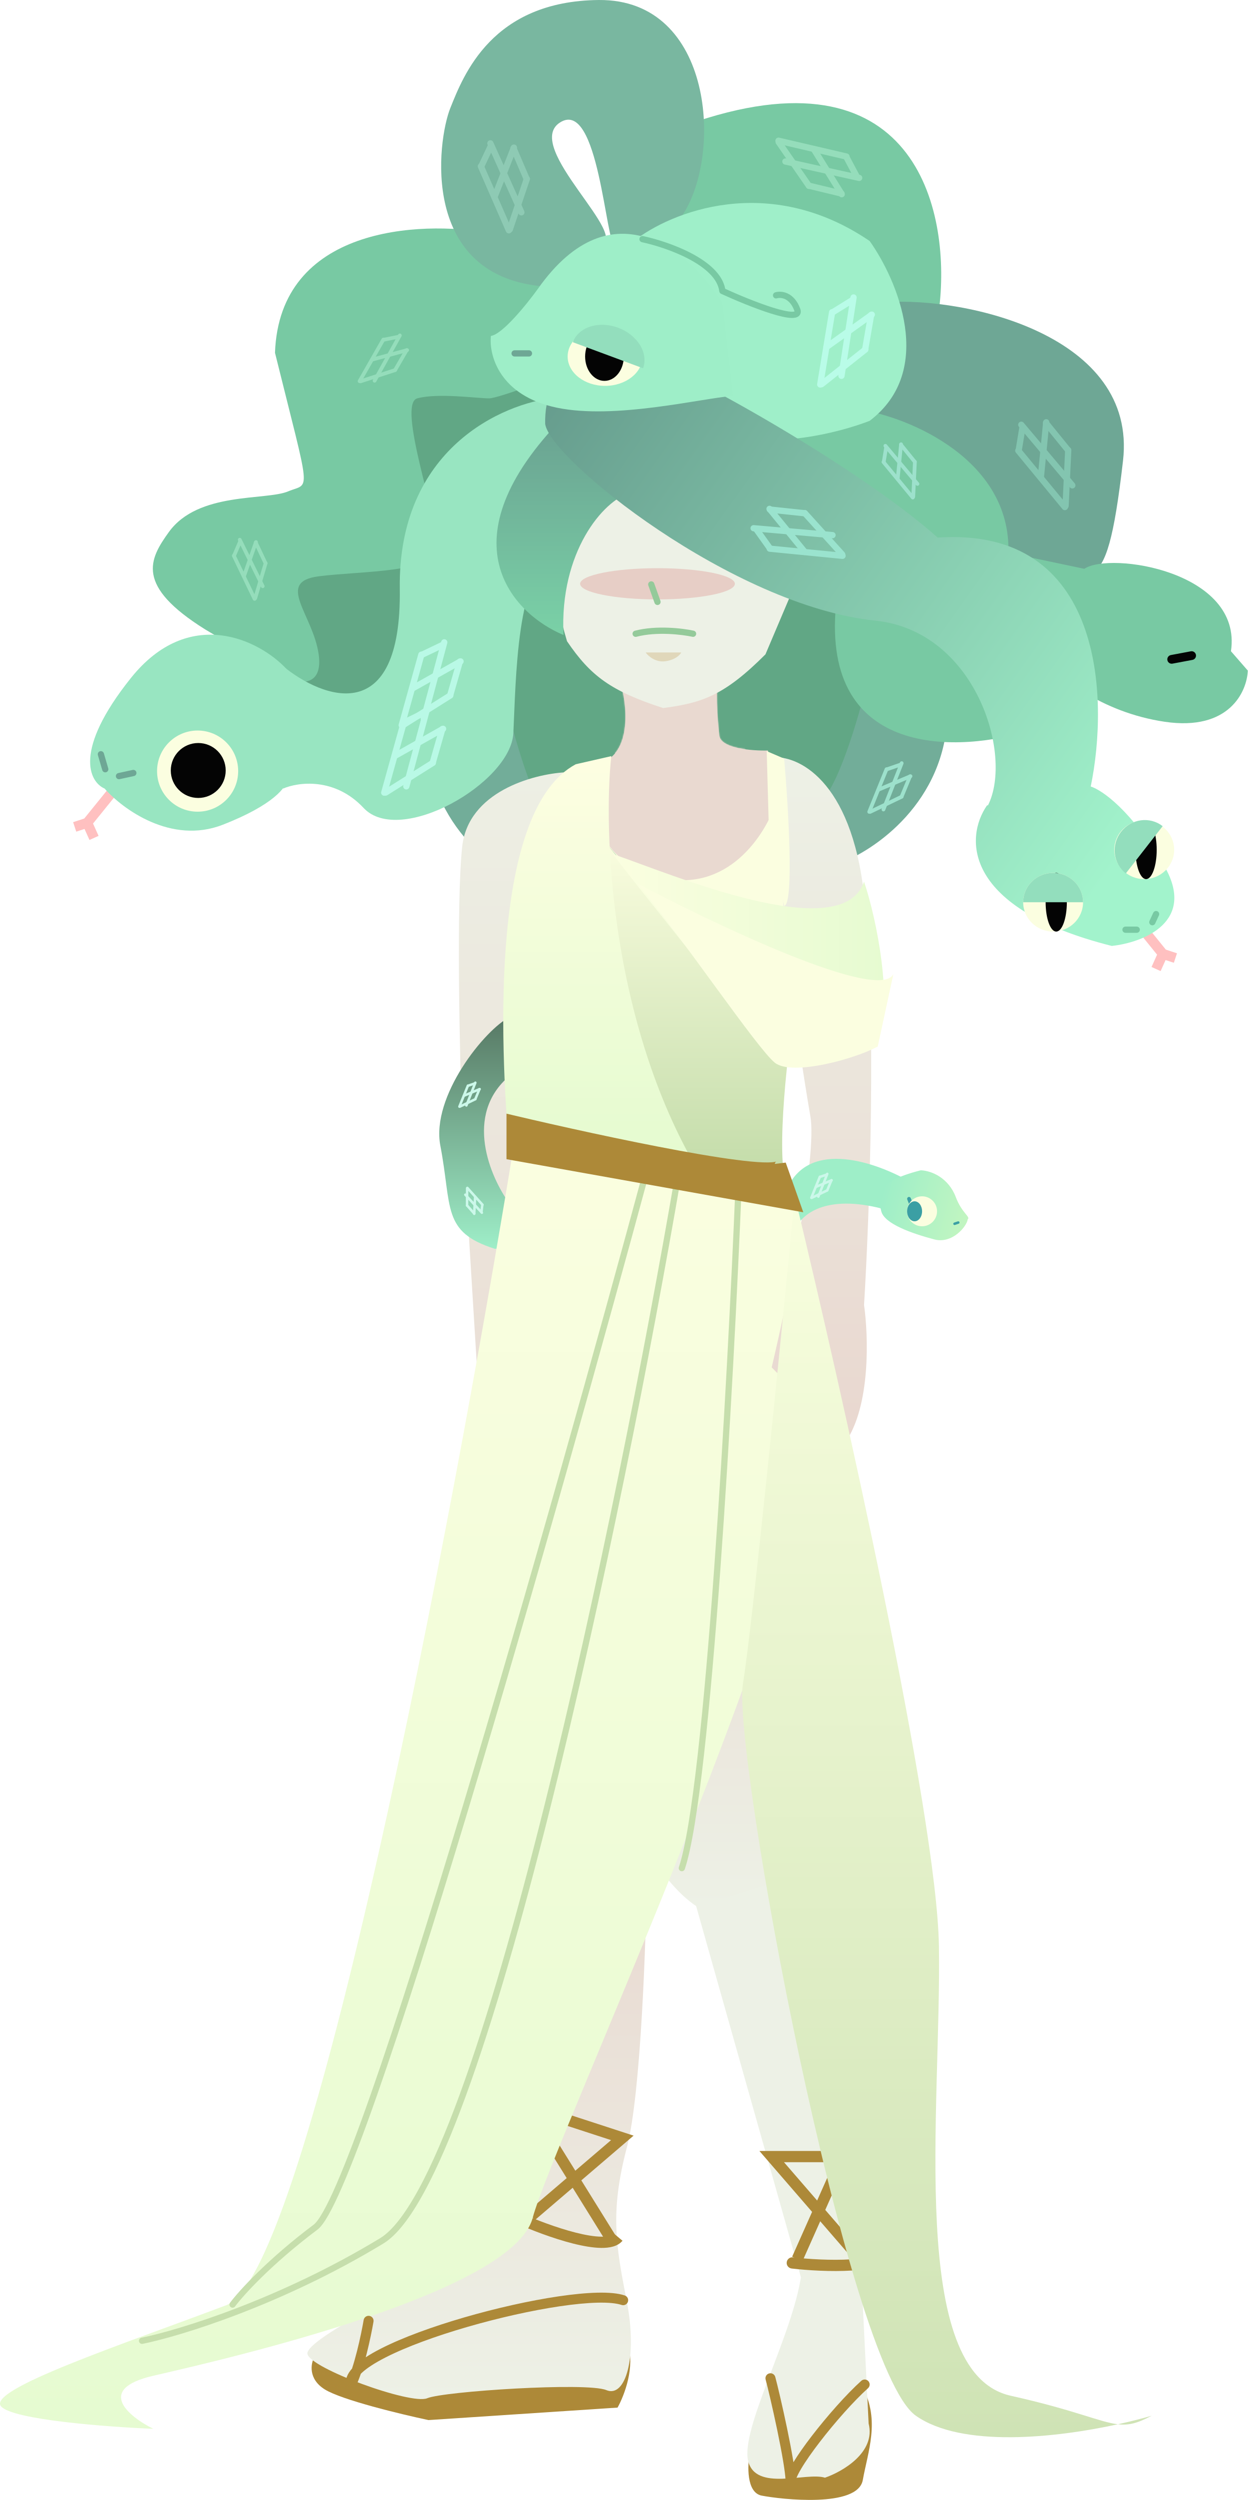 <svg width="1000" height="2002" viewBox="0 0 1000 2002" fill="none" xmlns="http://www.w3.org/2000/svg">
<path d="M610.343 1998.5C597.943 1996.1 598.843 1974.17 600.843 1963.5L691.343 1912C705.343 1938.5 695.343 1963.5 691.343 1986C687.343 2008.5 625.843 2001.5 610.343 1998.5Z" fill="#AD8938"/>
<path d="M260.343 1913.5C246.743 1905.1 249.01 1892.67 251.843 1887.5L295.343 1897.5C361.843 1883.17 496.443 1859 502.843 1877C509.243 1895 500.177 1918.5 494.843 1928L343.343 1938C321.343 1933.34 273.943 1921.9 260.343 1913.5Z" fill="#AD8938"/>
<path d="M693.843 541.005C693.843 628.266 625.567 699.005 541.343 699.005C457.12 699.005 388.843 628.266 388.843 541.005C388.843 453.744 457.12 383.005 541.343 383.005C625.567 383.005 693.843 453.744 693.843 541.005Z" fill="#61A785"/>
<path d="M653.343 644.005C667.343 642.005 685.51 583.172 692.843 554.005L759.343 570.505C757.743 642.505 700.677 681.172 672.343 691.505L653.343 644.005Z" fill="#72AD99"/>
<path d="M447.843 664.005C433.843 662.005 415.677 603.172 408.343 574.005L341.843 590.505C343.443 662.505 400.51 701.172 428.843 711.505L447.843 664.005Z" fill="#72AD99"/>
<path d="M642.976 1828L557.843 1526.56L560.306 1505H624.331C698.629 1545.06 699.497 1737.03 691.523 1828H642.976Z" fill="#EDF1E6"/>
<path d="M558.714 1527C492.516 1483.66 449.884 1303.33 436.843 1218.59L607.186 1171L595.068 1360.29C595.068 1376.27 604.878 1458.35 624.843 1505.82L558.714 1527Z" fill="url(#paint0_linear_4734_9942)"/>
<path d="M599.46 1970.62C593.512 1945.63 632.344 1875.18 641.088 1827.29C649.833 1779.4 690.416 1827.29 690.416 1827.29L696.013 1940.77C701.89 1963.81 675.139 1979.29 661.029 1984.15C645.986 1979.41 605.407 1995.6 599.46 1970.62Z" fill="#EDF1E6"/>
<path fill-rule="evenodd" clip-rule="evenodd" d="M608.495 1722.5H682.272L661.264 1769.7L692.745 1806.06L685.941 1811.95L657.222 1778.78L642.955 1810.83L634.732 1807.17L650.716 1771.27L608.495 1722.5ZM654.758 1762.19L668.415 1731.5H628.192L654.758 1762.19Z" fill="#AD8938"/>
<path d="M370.343 678.005C375.143 634.005 427.01 620.005 452.343 618.505L437.843 734.505V955.505L384.843 1138L370.343 902.505C368.343 846.005 365.543 722.005 370.343 678.005Z" fill="url(#paint1_linear_4734_9942)"/>
<path d="M302.343 289.005L479.843 315.005L390.343 355.505L350.843 525.005L227.343 590.505L210.843 452.005L277.843 403.005L302.343 289.005Z" fill="#61A785"/>
<path fill-rule="evenodd" clip-rule="evenodd" d="M74.547 659.492L93.952 635.522L87.734 630.488L67.521 655.457L58.593 658.393L61.093 665.993L67.72 663.813L71.696 672.647L78.991 669.363L74.547 659.492Z" fill="#FFC0C0"/>
<path d="M220.344 282.505C223.944 181.705 336.177 176.505 391.844 186.505L439.344 205.005L466.344 293.005C444.677 301.672 399.444 319.005 391.844 319.005C382.344 319.005 350.844 314.505 334.344 319.005C317.844 323.505 350.844 416.005 350.844 437.505C350.844 459.005 290.344 457.005 255.344 461.505C220.344 466.005 250.844 492.005 255.344 524.005C258.944 549.605 240.51 547.672 230.844 543.505L164.344 504.005C108.344 469.005 119.487 447.933 135.343 426.005C158.843 393.505 212.844 401.005 230.844 393.505C248.844 386.005 249.344 399.505 220.344 282.505Z" fill="#78C9A3"/>
<path d="M558.843 97.005C737.243 38.205 762.177 173.505 752.343 248.505L709.343 280.005C702.01 274.338 684.843 255.905 674.843 227.505C664.843 199.105 572.343 198.005 527.343 201.005L558.843 97.005Z" fill="#78C9A3"/>
<path d="M408.344 861.505C371.144 892.705 392.844 942.838 408.344 964.005L430.844 1000H396.344C353.844 986.505 362.343 967.005 352.843 917.505C345.243 877.905 388.677 824.338 408.344 814.505V861.505Z" fill="url(#paint2_linear_4734_9942)"/>
<path d="M479.844 0.004C571.96 -0.793 579.215 125.001 546.345 173.004C546.345 173.004 500.346 197.004 492.845 197.004C485.343 197.004 479.844 78.505 448.844 98.004C417.845 117.503 508.843 191.319 479.844 197.004C450.846 202.688 437.344 229.504 437.344 229.504C335.923 222.26 350.382 112.528 360.844 86.504C371.307 60.479 393.986 0.747 479.844 0.004Z" fill="#79B7A0"/>
<path d="M246.343 1885C244.743 1875.8 301.677 1845.84 330.343 1832L362.843 1743L518.343 1499C517.677 1554.84 513.543 1677.1 502.343 1719.5C488.504 1771.9 493.719 1798.88 502.051 1841.99L502.343 1843.5C510.843 1887.5 501.343 1920.5 485.843 1914C470.343 1907.5 355.343 1915 342.343 1920.5C329.343 1926 248.343 1896.5 246.343 1885Z" fill="url(#paint3_linear_4734_9942)"/>
<path d="M104.843 543.005C151.243 485.005 207.51 511.838 229.843 536.004V624.504C229.843 629.837 219.543 644.504 178.343 660.504C137.143 676.504 98.177 647.837 83.843 631.504C71.51 626.171 58.443 601.005 104.843 543.005Z" fill="#98E5C1"/>
<path fill-rule="evenodd" clip-rule="evenodd" d="M413.95 1679.68L507.686 1710.22L465.802 1746.04L495.348 1793.56L487.704 1798.31L458.882 1751.95L428.554 1777.88L422.705 1771.04L454.076 1744.22L413.95 1679.68ZM460.995 1738.3L489.642 1713.81L434.62 1695.88L460.995 1738.3Z" fill="#AD8938"/>
<path d="M899.843 369.005C911.443 268.605 774.51 237.674 709.843 242.007L663.843 321.007L730.343 405.007L824.343 467.507C874.343 450.507 885.343 494.505 899.843 369.005Z" fill="#6EA795"/>
<path fill-rule="evenodd" clip-rule="evenodd" d="M411.736 1774.67C412.752 1772.4 415.414 1771.38 417.682 1772.4C428.702 1777.33 445.821 1783.98 461.32 1787.89C469.094 1789.86 476.229 1791.07 481.889 1791.13C487.871 1791.19 490.788 1789.94 491.886 1788.62L498.8 1794.39C494.898 1799.07 488.17 1800.19 481.798 1800.13C475.103 1800.06 467.176 1798.65 459.116 1796.62C442.949 1792.53 425.318 1785.68 414.004 1780.61C411.736 1779.6 410.72 1776.93 411.736 1774.67Z" fill="#AD8938"/>
<path fill-rule="evenodd" clip-rule="evenodd" d="M630.373 1811.63C630.661 1809.16 632.895 1807.39 635.363 1807.68C647.51 1809.09 666.042 1810.27 682.127 1809.26C690.196 1808.75 697.4 1807.7 702.809 1805.97C708.507 1804.15 710.874 1802.01 711.502 1800.32L719.937 1803.46C717.759 1809.32 711.692 1812.58 705.547 1814.54C699.113 1816.6 691.065 1817.71 682.694 1818.24C665.899 1819.3 646.797 1818.07 634.323 1816.62C631.855 1816.33 630.086 1814.1 630.373 1811.63Z" fill="#AD8938"/>
<path d="M696.843 329.505C740.177 338.672 822.643 377.905 805.843 461.505C789.043 545.105 812.843 578.338 826.843 584.505C769.677 602.838 658.243 608.505 669.843 484.505C681.121 363.945 619.897 345.791 585.243 351.922L582.343 352.505C583.287 352.292 584.254 352.097 585.243 351.922L696.843 329.505Z" fill="#78C9A3"/>
<path d="M320.343 471.505C318.743 359.505 402.677 322.838 444.843 318.505V449.505C413.843 452.005 413.343 547.005 411.343 587.005C409.343 627.005 320.343 678.005 291.343 647.005C268.143 622.205 238.677 626.338 226.843 631.505V533.505C258.677 559.505 321.943 583.505 320.343 471.505Z" fill="#98E5C1"/>
<path d="M181.343 1846C248.143 1820.8 362.51 1217.84 411.343 919.505C470.943 892.305 584.843 930.838 634.343 953.505C638.177 973.005 647.143 1035.9 652.343 1131.5C658.843 1251 442.843 1715.5 426.843 1776C410.968 1836.03 184.919 1888.18 124.247 1902.18L122.843 1902.5C76.043 1913.3 103.343 1935.34 122.843 1945C86.01 1943.5 10.043 1937.8 0.843 1927C-10.657 1913.5 97.843 1877.5 181.343 1846Z" fill="url(#paint4_linear_4734_9942)"/>
<path d="M635.343 816.505C624.943 838.105 525.343 724.172 476.843 664.505C433.243 713.705 464.677 854.338 485.843 918.505L635.343 957.005C619.743 950.605 628.843 860.672 635.343 816.505Z" fill="url(#paint5_linear_4734_9942)"/>
<path fill-rule="evenodd" clip-rule="evenodd" d="M543.267 942.041C544.627 942.275 545.541 943.567 545.307 944.928C522.717 1076.38 483.755 1276.65 440.281 1450.22C418.546 1537.01 395.668 1617.17 373.127 1678.76C361.858 1709.54 350.65 1735.75 339.682 1755.83C328.772 1775.81 317.898 1790.12 307.139 1796.64C225.675 1846 144.769 1870.73 114.344 1876.95C112.991 1877.23 111.67 1876.36 111.394 1875.01C111.117 1873.65 111.99 1872.33 113.343 1872.06C143.251 1865.94 223.612 1841.41 304.548 1792.37C314.088 1786.59 324.434 1773.32 335.293 1753.44C346.094 1733.66 357.204 1707.71 368.432 1677.04C390.883 1615.7 413.712 1535.73 435.431 1449.01C478.865 1275.59 517.803 1075.46 540.379 944.081C540.613 942.721 541.906 941.807 543.267 942.041Z" fill="#C6DEAC"/>
<path fill-rule="evenodd" clip-rule="evenodd" d="M519.995 930.592C521.328 930.952 522.117 932.324 521.757 933.657C485.003 1069.67 427.571 1275.42 374.724 1450.63C348.302 1538.23 323.018 1618.22 302.032 1678.05C291.541 1707.96 282.11 1732.87 274.138 1751.19C270.153 1760.35 266.513 1767.9 263.268 1773.63C260.084 1779.24 257.101 1783.44 254.343 1785.51C217.696 1812.99 195.012 1838.06 188.348 1847C187.522 1848.11 185.956 1848.33 184.849 1847.51C183.742 1846.68 183.514 1845.12 184.339 1844.01C191.341 1834.62 214.39 1809.22 251.343 1781.51C253.185 1780.12 255.735 1776.78 258.918 1771.16C262.04 1765.65 265.601 1758.27 269.553 1749.19C277.454 1731.04 286.838 1706.26 297.314 1676.39C318.262 1616.67 343.522 1536.76 369.937 1449.18C422.765 1274.04 480.183 1068.34 516.93 932.353C517.29 931.02 518.662 930.231 519.995 930.592Z" fill="#C6DEAC"/>
<path d="M478.843 667.505C584.843 718.005 621.177 645.172 616.343 603.505C629.843 613.505 653.343 733.005 655.343 746.505C656.943 757.305 638.677 817.672 629.343 841.505L478.843 667.505Z" fill="#FBFEE0"/>
<path fill-rule="evenodd" clip-rule="evenodd" d="M927.139 764.492L907.734 740.522L913.952 735.488L934.165 760.457L943.093 763.393L940.594 770.993L933.967 768.813L929.991 777.647L922.696 774.363L927.139 764.492Z" fill="#FFC0C0"/>
<path d="M507.843 193.005C537.01 170.005 615.643 137.805 696.843 193.005C719.01 224.172 750.043 296.605 696.843 337.005C657.843 352.005 571.643 369.305 538.843 318.505C535.542 313.393 532.72 309.058 530.325 305.415L531.843 313.005C521.65 295.617 508.923 272.864 530.325 305.415L507.843 193.005Z" fill="#9FEFC9"/>
<path d="M474.843 612.505C506.043 608.905 503.177 568.672 497.843 549.005L576.343 539.005C572.843 549.005 574.843 576.005 576.343 589.005C577.543 599.405 602.843 601.338 615.343 601.005L621.843 642.505C613.51 668.172 583.143 716.105 528.343 702.505C473.543 688.905 469.843 636.838 474.843 612.505Z" fill="#E9D9D0"/>
<mask id="mask0_4734_9942" style="mask-type:alpha" maskUnits="userSpaceOnUse" x="473" y="539" width="149" height="166">
<path d="M474.843 612.505C506.043 608.905 503.177 568.672 497.843 549.005L576.343 539.005C572.843 549.005 574.843 576.005 576.343 589.005C577.543 599.405 602.843 601.338 615.343 601.005L621.843 642.505C613.51 668.172 583.143 716.105 528.343 702.505C473.543 688.905 469.843 636.838 474.843 612.505Z" fill="#E9D9D0"/>
</mask>
<g mask="url(#mask0_4734_9942)">
<path d="M460.343 543.005L582.343 513.505L597.843 599.505C581.343 607.172 571.343 637.505 516.343 618.505C487.192 608.435 466.343 570.338 460.343 543.005Z" fill="#E9D9D0"/>
</g>
<path d="M454.343 513.505C448.238 493.381 447.523 484.144 449.343 470.005L485.343 382.005L634.343 474.505L613.343 524.005C580.941 556.425 563.054 562.963 531.343 567.005C489.531 553.423 473.246 541.336 454.343 513.505Z" fill="#EDF1E6"/>
<path d="M986.343 521.505C995.843 457.505 889.343 441.505 868.843 455.505L792.843 439.505L835.843 527.005C846.843 540.838 881.743 570.405 933.343 578.005C984.943 585.605 999.177 553.838 999.843 537.005L986.343 521.505Z" fill="#78C9A3"/>
<path d="M559.343 937.505C488.543 817.505 483.343 663.838 489.843 605.505L461.343 612.005C393.343 648.405 400.01 831.338 408.343 924.505C415.543 912.105 514.01 932.338 559.343 937.505Z" fill="url(#paint6_linear_4734_9942)"/>
<path d="M451.512 508.505C448.312 442.105 483.179 400.838 505.012 394.505L451.512 334.005C354.312 433.205 411.012 491.672 451.512 508.505Z" fill="url(#paint7_linear_4734_9942)"/>
<path fill-rule="evenodd" clip-rule="evenodd" d="M436.843 339.504C440.645 367.693 587.099 485.246 701.343 497.004C781.73 505.277 812.014 604.418 791.681 644.847L790.843 645.005C772.843 671.005 771.643 727.505 890.843 757.505C916.01 754.838 959.543 738.105 932.343 692.505C906.277 648.805 883.333 632.841 873.985 629.826C888.651 559.119 884.516 421.333 751.343 430.504C691.01 376.671 560.459 302.894 520.343 288.004C466.42 267.989 435.864 297.951 436.843 339.504Z" fill="url(#paint8_linear_4734_9942)"/>
<g filter="url(#filter0_f_4734_9942)">
<path d="M588.843 467.505C588.843 474.408 561.085 480.005 526.843 480.005C492.602 480.005 464.843 474.408 464.843 467.505C464.843 460.601 492.602 455.005 526.843 455.005C561.085 455.005 588.843 460.601 588.843 467.505Z" fill="#E7CEC6"/>
</g>
<path fill-rule="evenodd" clip-rule="evenodd" d="M521.002 465.65C522.303 465.186 523.733 465.864 524.198 467.164L529.198 481.164C529.662 482.464 528.984 483.895 527.684 484.359C526.384 484.824 524.953 484.146 524.489 482.846L519.489 468.846C519.024 467.545 519.702 466.115 521.002 465.65Z" fill="#94CA9A"/>
<path fill-rule="evenodd" clip-rule="evenodd" d="M508.71 505.086C526.062 500.541 547.379 503.193 555.881 505.063C557.229 505.36 558.082 506.693 557.785 508.042C557.488 509.39 556.155 510.243 554.806 509.946C546.641 508.15 526.224 505.668 509.977 509.923C508.641 510.273 507.275 509.474 506.925 508.138C506.575 506.802 507.374 505.436 508.71 505.086Z" fill="#94CA9A"/>
<path d="M517.343 522.505H545.843C545.01 524.338 541.343 528.305 533.343 529.505C525.343 530.705 519.343 525.338 517.343 522.505Z" fill="#E0D7BA"/>
<path fill-rule="evenodd" clip-rule="evenodd" d="M927.391 729.735C928.645 730.314 929.192 731.799 928.613 733.053L925.613 739.553C925.035 740.806 923.549 741.353 922.296 740.775C921.042 740.196 920.495 738.711 921.073 737.457L924.073 730.957C924.652 729.704 926.137 729.157 927.391 729.735ZM899.343 744.505C899.343 743.124 900.463 742.005 901.843 742.005H910.843C912.224 742.005 913.343 743.124 913.343 744.505C913.343 745.886 912.224 747.005 910.843 747.005H901.843C900.463 747.005 899.343 745.886 899.343 744.505Z" fill="#78C9A3"/>
<path fill-rule="evenodd" clip-rule="evenodd" d="M591.945 946.507C593.324 946.563 594.397 947.727 594.341 949.106C591.174 1027.12 585.097 1148.1 577.162 1257.49C573.194 1312.18 568.76 1363.99 563.99 1406.09C559.231 1448.1 554.112 1480.7 548.713 1496.8C548.274 1498.11 546.857 1498.81 545.548 1498.38C544.239 1497.94 543.534 1496.52 543.973 1495.21C549.174 1479.7 554.251 1447.64 559.022 1405.53C563.781 1363.52 568.209 1311.78 572.175 1257.12C580.106 1147.81 586.179 1026.89 589.345 948.904C589.401 947.524 590.565 946.451 591.945 946.507Z" fill="#C6DEAC"/>
<path d="M692.343 716.505C681.943 623.705 638.677 604.505 618.343 606.505L632.343 783.505C635.677 806.838 643.743 861.605 649.343 894.005C654.943 926.405 631.01 1041.5 618.343 1095L677.343 1155C697.743 1125.8 695.843 1069.5 692.343 1045C696.677 974.171 702.743 809.305 692.343 716.505Z" fill="url(#paint9_linear_4734_9942)"/>
<path d="M632.843 947.661C653.243 912.061 707.01 932.828 731.343 947.661L720.843 972.161C670.043 954.561 646.51 968.494 638.843 981.161L632.843 947.661Z" fill="#9EEEC8"/>
<path d="M867.843 722.505C867.843 735.484 857.098 746.005 843.843 746.005C830.588 746.005 819.843 735.484 819.843 722.505C819.843 709.526 830.588 699.005 843.843 699.005C857.098 699.005 867.843 709.526 867.843 722.505Z" fill="#FBFEE0"/>
<path d="M940.843 680.505C940.843 693.484 930.098 704.005 916.843 704.005C903.588 704.005 892.843 693.484 892.843 680.505C892.843 667.526 903.588 657.005 916.843 657.005C930.098 657.005 940.843 667.526 940.843 680.505Z" fill="#FBFEE0"/>
<path d="M854.843 722.505C854.843 735.484 851.038 746.005 846.343 746.005C841.649 746.005 837.843 735.484 837.843 722.505C837.843 709.526 841.649 699.005 846.343 699.005C851.038 699.005 854.843 709.526 854.843 722.505Z" fill="#040404"/>
<path d="M926.843 680.505C926.843 693.484 923.038 704.005 918.343 704.005C913.649 704.005 909.843 693.484 909.843 680.505C909.843 667.526 913.649 657.005 918.343 657.005C923.038 657.005 926.843 667.526 926.843 680.505Z" fill="#040404"/>
<path d="M636.843 958.005C674.677 1114.34 750.743 1453.3 752.343 1558.5C754.343 1690 726.843 1900 809.843 1918.5C861.663 1930.05 881.13 1939.66 895.744 1941.35C906.028 1939.1 915.246 1936.72 922.843 1934.5C911.573 1940.52 904.537 1942.36 895.744 1941.35C845.788 1952.28 770.663 1960.38 733.843 1934.5C678.343 1895.5 586.343 1401 595.343 1348C602.543 1305.6 626.01 1070.34 636.843 958.005Z" fill="url(#paint10_linear_4734_9942)"/>
<path d="M692.343 706.005C674.743 758.405 537.51 699.838 491.343 684.005C500.343 697.338 563.543 774.505 600.343 822.505C637.143 870.505 684.343 849.505 703.343 833.005C715.743 803.405 702.677 736.505 692.343 706.005Z" fill="url(#paint11_linear_4734_9942)"/>
<path d="M430.843 231.505C490.843 146.305 554.51 203.338 578.843 242.505L587.343 317.005C561.01 319.172 492.743 336.105 446.343 326.505C399.943 316.905 391.677 284.172 393.343 269.005C402.543 267.805 422.177 243.505 430.843 231.505Z" fill="#9EEEC8"/>
<path d="M867.843 722.505C867.843 719.419 867.222 716.363 866.016 713.512C864.81 710.661 863.042 708.07 860.814 705.888C858.585 703.706 855.939 701.975 853.028 700.794C850.116 699.613 846.995 699.005 843.843 699.005C840.692 699.005 837.571 699.613 834.659 700.794C831.747 701.975 829.101 703.706 826.873 705.888C824.644 708.07 822.876 710.661 821.67 713.512C820.464 716.363 819.843 719.419 819.843 722.505L843.843 722.505H867.843Z" fill="#93DEBD"/>
<path d="M931.604 661.581C929.171 659.683 926.379 658.293 923.39 657.49C920.4 656.688 917.27 656.488 914.178 656.904C911.087 657.319 908.095 658.34 905.373 659.91C902.651 661.48 900.252 663.566 898.314 666.052C896.375 668.537 894.935 671.371 894.075 674.394C893.216 677.416 892.953 680.567 893.303 683.666C893.653 686.766 894.609 689.753 896.115 692.457C897.621 695.162 899.649 697.531 902.082 699.429L916.843 680.505L931.604 661.581Z" fill="#93DEBD"/>
<path fill-rule="evenodd" clip-rule="evenodd" d="M512.399 190.98C512.689 189.63 514.019 188.771 515.368 189.061C525.611 191.262 541.143 196.003 554.53 203.123C561.224 206.683 567.483 210.892 572.278 215.756C576.72 220.261 580.017 225.445 581.107 231.289C591.935 236.204 607.218 242.56 619.425 246.368C625.827 248.366 631.116 249.574 634.437 249.63C635.243 249.644 635.846 249.586 636.272 249.492C636.438 249.456 636.559 249.418 636.643 249.386C636.624 249.271 636.582 249.101 636.496 248.866C634.488 243.389 631.607 240.779 629.063 239.578C626.445 238.342 623.938 238.48 622.571 238.897C621.25 239.299 619.854 238.554 619.452 237.233C619.05 235.912 619.794 234.515 621.115 234.113C623.581 233.363 627.375 233.252 631.198 235.057C635.097 236.898 638.798 240.62 641.19 247.144C641.552 248.13 641.762 249.2 641.61 250.275C641.448 251.418 640.896 252.399 640.038 253.125C638.507 254.419 636.295 254.662 634.353 254.63C630.248 254.56 624.355 253.144 617.936 251.141C604.969 247.096 588.759 240.296 577.802 235.278C577.013 234.916 576.468 234.171 576.362 233.31C575.751 228.334 573.033 223.644 568.718 219.266C564.402 214.889 558.617 210.96 552.182 207.537C539.31 200.691 524.242 196.082 514.318 193.949C512.968 193.659 512.109 192.33 512.399 190.98Z" fill="#78C9A3"/>
<path d="M514.843 285.505C514.843 298.484 501.412 309.005 484.843 309.005C468.275 309.005 454.843 298.484 454.843 285.505C454.843 272.526 468.275 262.005 484.843 262.005C501.412 262.005 514.843 272.526 514.843 285.505Z" fill="#FBFEE0"/>
<path d="M499.843 285.505C499.843 296.274 492.904 305.005 484.343 305.005C475.783 305.005 468.843 296.274 468.843 285.505C468.843 274.735 475.783 266.005 484.343 266.005C492.904 266.005 499.843 274.735 499.843 285.505Z" fill="#040404"/>
<path d="M515.271 294.902C517.438 289.059 516.553 282.355 512.811 276.267C509.068 270.179 502.775 265.204 495.315 262.437C487.855 259.67 479.839 259.338 473.032 261.514C466.224 263.689 461.183 268.195 459.015 274.038L487.143 284.47L515.271 294.902Z" fill="#93DEBD"/>
<path fill-rule="evenodd" clip-rule="evenodd" d="M958.283 524.36C958.64 526.26 957.388 528.089 955.488 528.445L939.488 531.445C937.589 531.801 935.76 530.55 935.403 528.65C935.047 526.75 936.299 524.921 938.198 524.565L954.198 521.565C956.098 521.209 957.927 522.46 958.283 524.36Z" fill="#040404"/>
<path d="M628.343 607.505L614.343 601.505L616.343 673.005L628.343 725.505C636.343 723.905 631.677 646.172 628.343 607.505Z" fill="#FBFEE0"/>
<path fill-rule="evenodd" clip-rule="evenodd" d="M601.354 422.782C601.474 421.407 602.687 420.39 604.063 420.51L667.308 426.055C668.683 426.176 669.7 427.388 669.58 428.764C669.459 430.139 668.246 431.157 666.871 431.036L603.626 425.491C602.25 425.371 601.233 424.158 601.354 422.782Z" fill="#9AE3CE"/>
<path fill-rule="evenodd" clip-rule="evenodd" d="M614.395 407.787C614.54 406.414 615.77 405.419 617.143 405.563L645.107 408.515C646.48 408.66 647.475 409.89 647.33 411.263C647.185 412.636 645.955 413.632 644.582 413.487L616.618 410.536C615.245 410.391 614.25 409.16 614.395 407.787Z" fill="#9AE3CE"/>
<path fill-rule="evenodd" clip-rule="evenodd" d="M614.274 439.126C614.409 437.752 615.632 436.748 617.006 436.883L675.365 442.611C676.739 442.746 677.743 443.969 677.608 445.343C677.474 446.717 676.25 447.722 674.876 447.587L616.518 441.859C615.144 441.724 614.139 440.501 614.274 439.126Z" fill="#9AE3CE"/>
<path fill-rule="evenodd" clip-rule="evenodd" d="M646.428 443.935C647.496 443.061 647.653 441.486 646.779 440.417L618.543 405.917C617.669 404.849 616.093 404.691 615.025 405.566C613.956 406.44 613.799 408.015 614.674 409.084L642.91 443.584C643.784 444.653 645.359 444.81 646.428 443.935Z" fill="#9AE3CE"/>
<path fill-rule="evenodd" clip-rule="evenodd" d="M676.521 445.858C677.545 444.932 677.623 443.351 676.697 442.327L646.706 409.187C645.779 408.163 644.198 408.084 643.175 409.01C642.151 409.937 642.072 411.518 642.998 412.542L672.99 445.682C673.916 446.706 675.497 446.785 676.521 445.858Z" fill="#9AE3CE"/>
<path fill-rule="evenodd" clip-rule="evenodd" d="M618.295 441.04C619.419 440.238 619.68 438.677 618.878 437.553L607.849 422.096C607.047 420.972 605.486 420.711 604.362 421.513C603.238 422.315 602.977 423.876 603.779 425L614.808 440.457C615.61 441.581 617.171 441.842 618.295 441.04Z" fill="#9AE3CE"/>
<path fill-rule="evenodd" clip-rule="evenodd" d="M684.319 235.737C685.683 235.947 686.619 237.224 686.408 238.589L676.729 301.334C676.519 302.699 675.242 303.634 673.877 303.424C672.513 303.213 671.577 301.936 671.788 300.572L681.467 237.826C681.677 236.462 682.954 235.526 684.319 235.737Z" fill="#B9FCE8"/>
<path fill-rule="evenodd" clip-rule="evenodd" d="M698.427 249.732C699.787 249.967 700.7 251.26 700.466 252.621L695.688 280.331C695.453 281.691 694.16 282.604 692.799 282.37C691.438 282.135 690.526 280.842 690.76 279.481L695.538 251.771C695.773 250.411 697.066 249.498 698.427 249.732Z" fill="#B9FCE8"/>
<path fill-rule="evenodd" clip-rule="evenodd" d="M667.163 247.558C668.525 247.782 669.447 249.069 669.223 250.431L659.681 308.288C659.456 309.651 658.17 310.573 656.807 310.348C655.445 310.124 654.523 308.837 654.747 307.475L664.289 249.618C664.514 248.255 665.8 247.333 667.163 247.558Z" fill="#B9FCE8"/>
<path fill-rule="evenodd" clip-rule="evenodd" d="M660.256 279.327C661.059 280.45 662.62 280.71 663.744 279.908L700.021 253.994C701.144 253.192 701.405 251.631 700.602 250.507C699.799 249.384 698.238 249.123 697.115 249.926L660.837 275.839C659.714 276.642 659.454 278.203 660.256 279.327Z" fill="#B9FCE8"/>
<path fill-rule="evenodd" clip-rule="evenodd" d="M656.364 309.229C657.222 310.311 658.794 310.494 659.876 309.636L694.912 281.882C695.994 281.025 696.177 279.452 695.319 278.37C694.462 277.288 692.89 277.106 691.807 277.963L656.772 305.717C655.689 306.574 655.507 308.147 656.364 309.229Z" fill="#B9FCE8"/>
<path fill-rule="evenodd" clip-rule="evenodd" d="M664.99 251.445C665.716 252.619 667.257 252.982 668.431 252.255L684.578 242.263C685.752 241.537 686.115 239.996 685.388 238.822C684.662 237.648 683.121 237.285 681.947 238.012L665.8 248.003C664.626 248.73 664.263 250.271 664.99 251.445Z" fill="#B9FCE8"/>
<path fill-rule="evenodd" clip-rule="evenodd" d="M321.131 267.291C321.855 267.694 322.114 268.608 321.71 269.332L301.462 305.622C301.059 306.346 300.145 306.605 299.421 306.201C298.698 305.798 298.439 304.884 298.842 304.161L319.09 267.87C319.494 267.146 320.408 266.887 321.131 267.291Z" fill="#95DDBB"/>
<path fill-rule="evenodd" clip-rule="evenodd" d="M326.593 279.094C327.31 279.51 327.553 280.428 327.136 281.145L317.885 297.057C317.469 297.773 316.551 298.016 315.835 297.599C315.118 297.183 314.875 296.265 315.292 295.549L324.543 279.637C324.959 278.921 325.877 278.678 326.593 279.094Z" fill="#95DDBB"/>
<path fill-rule="evenodd" clip-rule="evenodd" d="M307.908 270.63C308.627 271.041 308.877 271.958 308.466 272.677L289.417 306C289.006 306.719 288.089 306.969 287.37 306.557C286.651 306.146 286.401 305.23 286.812 304.511L305.861 271.188C306.272 270.469 307.189 270.219 307.908 270.63Z" fill="#95DDBB"/>
<path fill-rule="evenodd" clip-rule="evenodd" d="M296.625 288.393C296.841 289.193 297.665 289.666 298.465 289.449L326.632 281.823C327.432 281.607 327.905 280.783 327.688 279.983C327.472 279.183 326.648 278.711 325.848 278.927L297.681 286.554C296.881 286.77 296.408 287.594 296.625 288.393Z" fill="#95DDBB"/>
<path fill-rule="evenodd" clip-rule="evenodd" d="M287.416 305.846C287.672 306.634 288.518 307.065 289.306 306.809L317.131 297.77C317.919 297.515 318.351 296.668 318.095 295.88C317.839 295.093 316.993 294.661 316.205 294.917L288.379 303.956C287.591 304.212 287.16 305.058 287.416 305.846Z" fill="#95DDBB"/>
<path fill-rule="evenodd" clip-rule="evenodd" d="M305.89 272.374C306.053 273.187 306.844 273.713 307.656 273.549L319.841 271.101C320.654 270.938 321.18 270.147 321.017 269.335C320.853 268.523 320.063 267.997 319.251 268.16L307.065 270.608C306.253 270.771 305.727 271.562 305.89 272.374Z" fill="#95DDBB"/>
<path fill-rule="evenodd" clip-rule="evenodd" d="M191.447 430.861C192.19 430.494 193.089 430.799 193.456 431.542L211.857 468.803C212.224 469.546 211.919 470.445 211.176 470.812C210.433 471.179 209.534 470.874 209.167 470.131L190.766 432.87C190.399 432.127 190.704 431.228 191.447 430.861Z" fill="#95DDBB"/>
<path fill-rule="evenodd" clip-rule="evenodd" d="M204.266 433.058C205.015 432.704 205.909 433.025 206.262 433.774L214.119 450.419C214.472 451.168 214.152 452.062 213.403 452.416C212.653 452.769 211.759 452.449 211.406 451.699L203.549 435.055C203.196 434.306 203.516 433.412 204.266 433.058Z" fill="#95DDBB"/>
<path fill-rule="evenodd" clip-rule="evenodd" d="M186.696 443.645C187.442 443.286 188.339 443.6 188.698 444.347L205.335 478.937C205.694 479.683 205.38 480.58 204.633 480.939C203.886 481.298 202.99 480.984 202.631 480.237L185.994 445.647C185.635 444.9 185.949 444.004 186.696 443.645Z" fill="#95DDBB"/>
<path fill-rule="evenodd" clip-rule="evenodd" d="M194.924 463.014C195.705 463.289 196.562 462.879 196.837 462.097L206.535 434.574C206.81 433.793 206.4 432.936 205.619 432.661C204.838 432.386 203.981 432.796 203.706 433.577L194.008 461.1C193.733 461.882 194.143 462.738 194.924 463.014Z" fill="#95DDBB"/>
<path fill-rule="evenodd" clip-rule="evenodd" d="M204.073 480.498C204.867 480.734 205.702 480.282 205.938 479.488L214.279 451.445C214.515 450.651 214.063 449.816 213.269 449.579C212.475 449.343 211.64 449.795 211.404 450.59L203.063 478.633C202.827 479.427 203.279 480.262 204.073 480.498Z" fill="#95DDBB"/>
<path fill-rule="evenodd" clip-rule="evenodd" d="M186.987 446.297C187.749 446.623 188.631 446.27 188.957 445.509L193.853 434.085C194.179 433.323 193.827 432.441 193.065 432.115C192.304 431.789 191.422 432.141 191.096 432.903L186.199 444.327C185.873 445.088 186.226 445.97 186.987 446.297Z" fill="#95DDBB"/>
<path fill-rule="evenodd" clip-rule="evenodd" d="M690.897 143.006C690.598 144.354 689.263 145.204 687.915 144.904L628.784 131.778C627.436 131.479 626.586 130.143 626.885 128.795C627.184 127.448 628.519 126.597 629.867 126.897L688.998 140.023C690.346 140.323 691.196 141.658 690.897 143.006Z" fill="#95DDBB"/>
<path fill-rule="evenodd" clip-rule="evenodd" d="M676.693 155.566C676.37 156.908 675.02 157.735 673.678 157.412L647.596 151.135C646.253 150.812 645.427 149.462 645.75 148.12C646.073 146.777 647.423 145.951 648.765 146.274L674.848 152.55C676.19 152.873 677.016 154.223 676.693 155.566Z" fill="#95DDBB"/>
<path fill-rule="evenodd" clip-rule="evenodd" d="M680.713 125.936C680.4 127.281 679.056 128.117 677.711 127.804L623.226 115.113C621.881 114.8 621.045 113.456 621.358 112.111C621.671 110.766 623.015 109.93 624.36 110.243L678.846 122.934C680.19 123.248 681.027 124.592 680.713 125.936Z" fill="#95DDBB"/>
<path fill-rule="evenodd" clip-rule="evenodd" d="M650.727 117.258C649.553 117.985 649.192 119.526 649.919 120.7L672.327 156.852C673.054 158.025 674.596 158.387 675.769 157.659C676.943 156.932 677.304 155.391 676.577 154.217L654.169 118.066C653.441 116.892 651.9 116.53 650.727 117.258Z" fill="#95DDBB"/>
<path fill-rule="evenodd" clip-rule="evenodd" d="M622.498 111.691C621.362 112.475 621.077 114.032 621.862 115.168L646.1 150.253C646.885 151.389 648.442 151.674 649.578 150.889C650.714 150.104 650.998 148.547 650.214 147.411L625.976 112.327C625.191 111.191 623.634 110.906 622.498 111.691Z" fill="#95DDBB"/>
<path fill-rule="evenodd" clip-rule="evenodd" d="M676.982 123.498C675.763 124.146 675.301 125.66 675.949 126.879L684.455 142.874C685.103 144.093 686.617 144.556 687.836 143.907C689.055 143.259 689.517 141.745 688.869 140.526L680.364 124.531C679.715 123.312 678.202 122.85 676.982 123.498Z" fill="#95DDBB"/>
<path fill-rule="evenodd" clip-rule="evenodd" d="M391.915 112.509C393.174 111.943 394.654 112.505 395.22 113.764L420.052 169.01C420.618 170.27 420.056 171.749 418.797 172.315C417.538 172.881 416.058 172.319 415.492 171.06L390.659 115.814C390.093 114.555 390.655 113.075 391.915 112.509Z" fill="#8ECAB4"/>
<path fill-rule="evenodd" clip-rule="evenodd" d="M410.475 116.384C411.744 115.841 413.214 116.429 413.757 117.698L424.321 142.357C424.864 143.627 424.276 145.096 423.007 145.64C421.738 146.183 420.268 145.595 419.725 144.326L409.161 119.667C408.618 118.398 409.206 116.928 410.475 116.384Z" fill="#8ECAB4"/>
<path fill-rule="evenodd" clip-rule="evenodd" d="M384.321 130.877C385.586 130.324 387.06 130.902 387.613 132.167L410.017 183.429C410.57 184.695 409.992 186.168 408.727 186.721C407.462 187.274 405.988 186.697 405.435 185.432L383.031 134.169C382.478 132.904 383.056 131.43 384.321 130.877Z" fill="#8ECAB4"/>
<path fill-rule="evenodd" clip-rule="evenodd" d="M395.293 160.103C396.578 160.609 398.03 159.977 398.535 158.692L414.116 119.115C414.622 117.831 413.99 116.379 412.706 115.873C411.421 115.368 409.969 115.999 409.464 117.284L393.883 156.861C393.377 158.145 394.009 159.597 395.293 160.103Z" fill="#8ECAB4"/>
<path fill-rule="evenodd" clip-rule="evenodd" d="M407.709 186.059C409.017 186.5 410.436 185.797 410.877 184.489L424.508 144.083C424.949 142.775 424.247 141.357 422.938 140.915C421.63 140.474 420.212 141.177 419.77 142.485L406.139 182.891C405.698 184.199 406.401 185.617 407.709 186.059Z" fill="#8ECAB4"/>
<path fill-rule="evenodd" clip-rule="evenodd" d="M384.597 135.326C385.846 135.916 387.336 135.381 387.925 134.133L395.661 117.752C396.25 116.503 395.716 115.013 394.468 114.423C393.219 113.834 391.729 114.368 391.14 115.617L383.404 131.998C382.814 133.246 383.349 134.736 384.597 135.326Z" fill="#8ECAB4"/>
<path fill-rule="evenodd" clip-rule="evenodd" d="M816.72 338.226C817.776 337.337 819.353 337.471 820.243 338.527L861.16 387.071C862.049 388.126 861.915 389.704 860.859 390.594C859.803 391.483 858.226 391.349 857.336 390.293L816.42 341.749C815.53 340.694 815.665 339.116 816.72 338.226Z" fill="#83C5B0"/>
<path fill-rule="evenodd" clip-rule="evenodd" d="M836.541 336.797C837.613 335.926 839.187 336.088 840.058 337.16L857.797 358.977C858.668 360.049 858.505 361.623 857.434 362.494C856.363 363.365 854.788 363.203 853.917 362.132L836.179 340.314C835.308 339.243 835.47 337.668 836.541 336.797Z" fill="#83C5B0"/>
<path fill-rule="evenodd" clip-rule="evenodd" d="M814.349 358.925C815.414 358.046 816.989 358.197 817.868 359.262L855.192 404.489C856.07 405.554 855.92 407.13 854.855 408.009C853.79 408.887 852.214 408.737 851.335 407.672L814.012 362.445C813.133 361.38 813.284 359.804 814.349 358.925Z" fill="#83C5B0"/>
<path fill-rule="evenodd" clip-rule="evenodd" d="M833.747 385.015C835.121 385.149 836.344 384.144 836.477 382.77L840.801 338.398C840.935 337.024 839.929 335.801 838.555 335.667C837.181 335.533 835.958 336.539 835.824 337.913L831.501 382.285C831.367 383.659 832.373 384.881 833.747 385.015Z" fill="#83C5B0"/>
<path fill-rule="evenodd" clip-rule="evenodd" d="M853.72 407.607C855.099 407.672 856.27 406.607 856.336 405.228L858.456 360.582C858.522 359.202 857.457 358.031 856.077 357.966C854.698 357.9 853.527 358.965 853.462 360.344L851.341 404.991C851.276 406.37 852.341 407.541 853.72 407.607Z" fill="#83C5B0"/>
<path fill-rule="evenodd" clip-rule="evenodd" d="M815.849 363.118C817.211 363.343 818.498 362.42 818.722 361.058L821.809 342.322C822.033 340.96 821.11 339.673 819.748 339.449C818.386 339.224 817.099 340.147 816.875 341.509L813.789 360.245C813.564 361.607 814.487 362.894 815.849 363.118Z" fill="#83C5B0"/>
<path fill-rule="evenodd" clip-rule="evenodd" d="M708.469 355.855C709.102 355.321 710.048 355.402 710.582 356.035L736.3 386.548C736.834 387.181 736.753 388.127 736.12 388.661C735.486 389.195 734.54 389.114 734.006 388.481L708.288 357.969C707.754 357.335 707.835 356.389 708.469 355.855Z" fill="#9DE1CC"/>
<path fill-rule="evenodd" clip-rule="evenodd" d="M720.926 354.958C721.569 354.435 722.514 354.533 723.036 355.176L734.186 368.889C734.708 369.532 734.611 370.477 733.968 370.999C733.325 371.522 732.381 371.424 731.858 370.782L720.709 357.068C720.186 356.425 720.283 355.481 720.926 354.958Z" fill="#9DE1CC"/>
<path fill-rule="evenodd" clip-rule="evenodd" d="M706.978 368.866C707.616 368.339 708.562 368.429 709.089 369.068L732.549 397.496C733.076 398.134 732.985 399.08 732.346 399.607C731.708 400.134 730.762 400.044 730.235 399.405L706.775 370.978C706.248 370.339 706.339 369.393 706.978 368.866Z" fill="#9DE1CC"/>
<path fill-rule="evenodd" clip-rule="evenodd" d="M719.131 385.139C719.956 385.219 720.689 384.616 720.77 383.792L723.487 355.902C723.567 355.077 722.964 354.344 722.14 354.264C721.315 354.183 720.582 354.786 720.501 355.611L717.784 383.501C717.703 384.325 718.307 385.059 719.131 385.139Z" fill="#9DE1CC"/>
<path fill-rule="evenodd" clip-rule="evenodd" d="M731.682 399.338C732.51 399.377 733.212 398.739 733.252 397.911L734.584 369.849C734.624 369.021 733.985 368.319 733.157 368.279C732.33 368.24 731.627 368.879 731.588 369.706L730.255 397.769C730.216 398.596 730.855 399.299 731.682 399.338Z" fill="#9DE1CC"/>
<path fill-rule="evenodd" clip-rule="evenodd" d="M707.887 371.376C708.704 371.511 709.476 370.957 709.611 370.14L711.551 358.363C711.685 357.546 711.132 356.774 710.314 356.64C709.497 356.505 708.725 357.058 708.59 357.876L706.651 369.652C706.516 370.47 707.069 371.241 707.887 371.376Z" fill="#9DE1CC"/>
<path fill-rule="evenodd" clip-rule="evenodd" d="M723.061 609.728C723.832 610.031 724.21 610.902 723.907 611.673L709.282 648.801C708.978 649.572 708.107 649.951 707.337 649.647C706.566 649.344 706.187 648.473 706.491 647.702L721.116 610.573C721.419 609.803 722.29 609.424 723.061 609.728Z" fill="#9DE1CC"/>
<path fill-rule="evenodd" clip-rule="evenodd" d="M729.771 620.262C730.536 620.579 730.899 621.457 730.582 622.222L723.814 638.549C723.497 639.314 722.62 639.678 721.854 639.36C721.089 639.043 720.726 638.166 721.043 637.4L727.811 621.073C728.128 620.308 729.005 619.945 729.771 620.262Z" fill="#9DE1CC"/>
<path fill-rule="evenodd" clip-rule="evenodd" d="M710.905 614.599C711.672 614.91 712.042 615.785 711.73 616.553L697.867 650.703C697.555 651.471 696.68 651.84 695.913 651.529C695.145 651.217 694.775 650.342 695.087 649.575L708.951 615.424C709.262 614.657 710.137 614.287 710.905 614.599Z" fill="#9DE1CC"/>
<path fill-rule="evenodd" clip-rule="evenodd" d="M702.363 633.026C702.684 633.789 703.563 634.148 704.327 633.827L730.157 622.964C730.921 622.643 731.28 621.763 730.958 621C730.637 620.236 729.758 619.877 728.994 620.199L703.164 631.061C702.4 631.383 702.041 632.262 702.363 633.026Z" fill="#9DE1CC"/>
<path fill-rule="evenodd" clip-rule="evenodd" d="M695.833 650.816C696.192 651.563 697.088 651.878 697.835 651.519L723.159 639.356C723.906 638.997 724.221 638.101 723.862 637.354C723.503 636.608 722.607 636.293 721.861 636.652L696.536 648.815C695.789 649.173 695.475 650.07 695.833 650.816Z" fill="#9DE1CC"/>
<path fill-rule="evenodd" clip-rule="evenodd" d="M709.128 616.591C709.398 617.375 710.252 617.791 711.035 617.521L722.319 613.631C723.102 613.361 723.518 612.507 723.248 611.724C722.978 610.941 722.124 610.525 721.341 610.795L710.058 614.684C709.274 614.954 708.858 615.808 709.128 616.591Z" fill="#9DE1CC"/>
<path fill-rule="evenodd" clip-rule="evenodd" d="M663.252 939.097C663.766 939.3 664.019 939.88 663.816 940.394L656.634 958.627C656.432 959.141 655.851 959.394 655.337 959.191C654.823 958.989 654.571 958.408 654.773 957.894L661.955 939.661C662.158 939.147 662.738 938.895 663.252 939.097Z" fill="#CCF8EA"/>
<path fill-rule="evenodd" clip-rule="evenodd" d="M666.551 944.272C667.062 944.484 667.304 945.069 667.092 945.579L663.769 953.597C663.558 954.107 662.972 954.349 662.462 954.138C661.952 953.926 661.71 953.341 661.921 952.831L665.245 944.813C665.456 944.303 666.041 944.061 666.551 944.272Z" fill="#CCF8EA"/>
<path fill-rule="evenodd" clip-rule="evenodd" d="M657.285 941.49C657.797 941.698 658.043 942.281 657.836 942.793L651.027 959.564C650.82 960.076 650.236 960.322 649.725 960.114C649.213 959.906 648.966 959.323 649.174 958.811L655.982 942.041C656.19 941.529 656.773 941.283 657.285 941.49Z" fill="#CCF8EA"/>
<path fill-rule="evenodd" clip-rule="evenodd" d="M652.748 950.885C652.962 951.395 653.549 951.634 654.058 951.42L666.743 946.085C667.252 945.871 667.491 945.285 667.277 944.776C667.063 944.266 666.477 944.027 665.967 944.241L653.282 949.576C652.773 949.79 652.534 950.376 652.748 950.885Z" fill="#CCF8EA"/>
<path fill-rule="evenodd" clip-rule="evenodd" d="M649.547 959.635C649.787 960.132 650.384 960.342 650.882 960.103L663.318 954.13C663.816 953.891 664.026 953.293 663.787 952.795C663.548 952.298 662.95 952.088 662.452 952.327L650.016 958.3C649.518 958.539 649.308 959.137 649.547 959.635Z" fill="#CCF8EA"/>
<path fill-rule="evenodd" clip-rule="evenodd" d="M656.065 942.799C656.245 943.321 656.814 943.599 657.336 943.419L662.877 941.508C663.399 941.328 663.677 940.759 663.497 940.237C663.317 939.715 662.747 939.438 662.225 939.618L656.684 941.528C656.162 941.708 655.885 942.277 656.065 942.799Z" fill="#CCF8EA"/>
<path fill-rule="evenodd" clip-rule="evenodd" d="M381.252 866.097C381.766 866.3 382.019 866.88 381.816 867.394L374.634 885.627C374.432 886.141 373.851 886.394 373.337 886.191C372.823 885.989 372.571 885.408 372.773 884.894L379.955 866.661C380.158 866.147 380.738 865.895 381.252 866.097Z" fill="#CCF8EA"/>
<path fill-rule="evenodd" clip-rule="evenodd" d="M384.551 871.272C385.062 871.484 385.304 872.069 385.092 872.579L381.769 880.597C381.558 881.107 380.972 881.349 380.462 881.138C379.952 880.926 379.71 880.341 379.921 879.831L383.245 871.813C383.456 871.303 384.041 871.061 384.551 871.272Z" fill="#CCF8EA"/>
<path fill-rule="evenodd" clip-rule="evenodd" d="M375.285 868.49C375.797 868.698 376.043 869.281 375.836 869.793L369.027 886.564C368.82 887.076 368.236 887.322 367.725 887.114C367.213 886.906 366.966 886.323 367.174 885.811L373.982 869.041C374.19 868.529 374.773 868.283 375.285 868.49Z" fill="#CCF8EA"/>
<path fill-rule="evenodd" clip-rule="evenodd" d="M370.748 877.885C370.962 878.395 371.549 878.634 372.058 878.42L384.743 873.085C385.252 872.871 385.491 872.285 385.277 871.776C385.063 871.266 384.477 871.027 383.967 871.241L371.282 876.576C370.773 876.79 370.534 877.376 370.748 877.885Z" fill="#CCF8EA"/>
<path fill-rule="evenodd" clip-rule="evenodd" d="M367.547 886.635C367.787 887.132 368.384 887.342 368.882 887.103L381.318 881.13C381.816 880.891 382.026 880.293 381.787 879.795C381.548 879.298 380.95 879.088 380.452 879.327L368.016 885.3C367.518 885.539 367.308 886.137 367.547 886.635Z" fill="#CCF8EA"/>
<path fill-rule="evenodd" clip-rule="evenodd" d="M374.065 869.799C374.245 870.321 374.814 870.599 375.336 870.419L380.877 868.508C381.399 868.328 381.677 867.759 381.497 867.237C381.317 866.715 380.747 866.438 380.225 866.618L374.684 868.528C374.162 868.708 373.885 869.277 374.065 869.799Z" fill="#CCF8EA"/>
<path fill-rule="evenodd" clip-rule="evenodd" d="M386.784 971.892C386.377 972.265 385.745 972.238 385.371 971.831L372.119 957.394C371.746 956.987 371.773 956.355 372.18 955.981C372.587 955.608 373.219 955.635 373.593 956.042L386.845 970.479C387.218 970.886 387.191 971.518 386.784 971.892Z" fill="#CCF8EA"/>
<path fill-rule="evenodd" clip-rule="evenodd" d="M380.687 972.593C380.274 972.96 379.642 972.921 379.276 972.508L373.521 966.011C373.154 965.598 373.193 964.966 373.606 964.599C374.019 964.233 374.651 964.271 375.018 964.685L380.773 971.182C381.139 971.595 381.101 972.227 380.687 972.593Z" fill="#CCF8EA"/>
<path fill-rule="evenodd" clip-rule="evenodd" d="M387.244 965.479C386.833 965.848 386.201 965.814 385.832 965.404L373.731 951.943C373.362 951.532 373.396 950.9 373.806 950.531C374.217 950.162 374.849 950.195 375.219 950.606L387.319 964.067C387.688 964.477 387.654 965.11 387.244 965.479Z" fill="#CCF8EA"/>
<path fill-rule="evenodd" clip-rule="evenodd" d="M380.781 957.288C380.23 957.258 379.758 957.68 379.728 958.232L378.974 971.972C378.943 972.524 379.366 972.995 379.917 973.026C380.469 973.056 380.94 972.633 380.971 972.082L381.725 958.342C381.755 957.79 381.333 957.319 380.781 957.288Z" fill="#CCF8EA"/>
<path fill-rule="evenodd" clip-rule="evenodd" d="M374.315 950.581C373.763 950.578 373.313 951.024 373.31 951.576L373.239 965.372C373.236 965.925 373.681 966.375 374.234 966.378C374.786 966.381 375.236 965.935 375.239 965.383L375.31 951.587C375.313 951.034 374.868 950.584 374.315 950.581Z" fill="#CCF8EA"/>
<path fill-rule="evenodd" clip-rule="evenodd" d="M386.601 963.809C386.053 963.742 385.554 964.133 385.488 964.681L384.78 970.499C384.714 971.047 385.104 971.546 385.652 971.612C386.201 971.679 386.699 971.289 386.766 970.74L387.473 964.922C387.54 964.374 387.149 963.875 386.601 963.809Z" fill="#CCF8EA"/>
<path fill-rule="evenodd" clip-rule="evenodd" d="M356.633 511.972C357.966 512.329 358.758 513.7 358.402 515.034L341.992 576.364C341.635 577.698 340.265 578.49 338.931 578.133C337.597 577.776 336.805 576.405 337.162 575.071L353.571 513.741C353.928 512.407 355.299 511.615 356.633 511.972Z" fill="#B9F9E6"/>
<path fill-rule="evenodd" clip-rule="evenodd" d="M369.144 527.412C370.471 527.792 371.239 529.177 370.858 530.504L363.111 557.534C362.731 558.862 361.346 559.629 360.019 559.249C358.692 558.868 357.924 557.484 358.305 556.157L366.052 529.126C366.432 527.799 367.817 527.032 369.144 527.412Z" fill="#B9F9E6"/>
<path fill-rule="evenodd" clip-rule="evenodd" d="M338.299 521.868C339.629 522.239 340.407 523.618 340.036 524.948L324.292 581.433C323.921 582.763 322.542 583.541 321.212 583.17C319.882 582.8 319.104 581.421 319.475 580.091L335.219 523.605C335.59 522.275 336.969 521.498 338.299 521.868Z" fill="#B9F9E6"/>
<path fill-rule="evenodd" clip-rule="evenodd" d="M327.996 552.704C328.673 553.908 330.197 554.335 331.4 553.659L370.268 531.822C371.471 531.145 371.899 529.621 371.223 528.417C370.546 527.214 369.022 526.786 367.818 527.462L328.951 549.3C327.747 549.976 327.32 551.5 327.996 552.704Z" fill="#B9F9E6"/>
<path fill-rule="evenodd" clip-rule="evenodd" d="M320.893 582.01C321.628 583.178 323.171 583.53 324.34 582.794L362.172 558.993C363.341 558.258 363.692 556.714 362.957 555.546C362.222 554.377 360.678 554.026 359.51 554.761L321.678 578.562C320.509 579.298 320.157 580.841 320.893 582.01Z" fill="#B9F9E6"/>
<path fill-rule="evenodd" clip-rule="evenodd" d="M335.718 525.498C336.313 526.743 337.806 527.271 339.052 526.675L356.185 518.489C357.43 517.893 357.958 516.401 357.362 515.155C356.767 513.909 355.275 513.382 354.029 513.977L336.896 522.164C335.65 522.759 335.123 524.252 335.718 525.498Z" fill="#B9F9E6"/>
<path fill-rule="evenodd" clip-rule="evenodd" d="M342.633 565.972C343.966 566.329 344.758 567.7 344.402 569.034L327.992 630.364C327.635 631.698 326.265 632.49 324.931 632.133C323.597 631.776 322.805 630.405 323.162 629.071L339.571 567.741C339.928 566.407 341.299 565.615 342.633 565.972Z" fill="#B9F9E6"/>
<path fill-rule="evenodd" clip-rule="evenodd" d="M355.144 581.412C356.471 581.792 357.239 583.177 356.858 584.504L349.111 611.534C348.731 612.862 347.346 613.629 346.019 613.249C344.692 612.868 343.924 611.484 344.305 610.157L352.052 583.126C352.432 581.799 353.817 581.032 355.144 581.412Z" fill="#B9F9E6"/>
<path fill-rule="evenodd" clip-rule="evenodd" d="M324.299 575.868C325.629 576.239 326.407 577.618 326.036 578.948L310.292 635.433C309.921 636.763 308.542 637.541 307.212 637.17C305.882 636.8 305.104 635.421 305.475 634.091L321.219 577.605C321.59 576.275 322.969 575.498 324.299 575.868Z" fill="#B9F9E6"/>
<path fill-rule="evenodd" clip-rule="evenodd" d="M313.996 606.704C314.673 607.908 316.197 608.335 317.4 607.659L356.268 585.822C357.471 585.145 357.899 583.621 357.223 582.417C356.546 581.214 355.022 580.786 353.818 581.462L314.951 603.3C313.747 603.976 313.32 605.5 313.996 606.704Z" fill="#B9F9E6"/>
<path fill-rule="evenodd" clip-rule="evenodd" d="M306.893 636.01C307.628 637.178 309.171 637.53 310.34 636.794L348.172 612.993C349.341 612.258 349.692 610.714 348.957 609.546C348.222 608.377 346.678 608.026 345.51 608.761L307.678 632.562C306.509 633.298 306.157 634.841 306.893 636.01Z" fill="#B9F9E6"/>
<path fill-rule="evenodd" clip-rule="evenodd" d="M321.718 579.498C322.313 580.743 323.806 581.271 325.052 580.675L342.185 572.489C343.43 571.893 343.958 570.401 343.362 569.155C342.767 567.909 341.275 567.382 340.029 567.977L322.896 576.164C321.65 576.759 321.123 578.252 321.718 579.498Z" fill="#B9F9E6"/>
<path d="M715.843 780.005C704.643 802.805 574.51 741.172 510.843 707.505C546.843 751.005 606.843 839.805 620.843 851.005C634.843 862.205 686.843 847.338 703.343 838.005L715.843 780.005Z" fill="#FBFEE0"/>
<path d="M190.843 617.505C190.843 635.454 176.293 650.005 158.343 650.005C140.394 650.005 125.843 635.454 125.843 617.505C125.843 599.556 140.394 585.005 158.343 585.005C176.293 585.005 190.843 599.556 190.843 617.505Z" fill="#FBFEE0"/>
<path d="M180.843 617.005C180.843 629.155 170.994 639.005 158.843 639.005C146.693 639.005 136.843 629.155 136.843 617.005C136.843 604.855 146.693 595.005 158.843 595.005C170.994 595.005 180.843 604.855 180.843 617.005Z" fill="#040404"/>
<path fill-rule="evenodd" clip-rule="evenodd" d="M409.843 283.005C409.843 281.624 410.962 280.505 412.343 280.505H423.843C425.224 280.505 426.343 281.624 426.343 283.005C426.343 284.386 425.224 285.505 423.843 285.505H412.343C410.962 285.505 409.843 284.386 409.843 283.005ZM80.143 601.605C81.469 601.218 82.857 601.979 83.243 603.305L86.743 615.305C87.13 616.63 86.369 618.018 85.043 618.405C83.718 618.791 82.33 618.03 81.943 616.705L78.443 604.705C78.057 603.379 78.818 601.991 80.143 601.605ZM109.286 618.474C109.579 619.823 108.723 621.155 107.374 621.448L95.874 623.948C94.525 624.241 93.194 623.385 92.9 622.036C92.607 620.687 93.463 619.355 94.812 619.062L106.312 616.562C107.661 616.269 108.993 617.125 109.286 618.474Z" fill="#6EA795"/>
<path fill-rule="evenodd" clip-rule="evenodd" d="M282.083 1896.73C278.539 1900.74 276.239 1905.42 277.456 1910.45L280.029 1921.08L284.922 1911.29C286.388 1908.36 287.794 1904.8 289.117 1900.93C289.33 1900.71 289.553 1900.5 289.787 1900.27C293.871 1896.41 300.34 1892.23 308.769 1887.92C325.563 1879.33 349.198 1870.72 374.408 1863.42C399.589 1856.12 426.158 1850.17 448.749 1846.84C460.047 1845.18 470.285 1844.18 478.822 1843.98C487.46 1843.79 493.984 1844.42 498.07 1845.8C500.164 1846.5 502.432 1845.37 503.136 1843.28C503.839 1841.18 502.712 1838.92 500.618 1838.21C495.173 1836.38 487.507 1835.78 478.639 1835.98C469.668 1836.19 459.083 1837.23 447.583 1838.92C424.578 1842.31 397.652 1848.35 372.181 1855.73C346.738 1863.11 322.562 1871.88 305.127 1880.79C300.688 1883.06 296.624 1885.37 293.058 1887.71C293.336 1886.66 293.608 1885.6 293.872 1884.56C296.35 1874.76 298.271 1865.1 299.286 1859.18C299.66 1857 298.197 1854.94 296.02 1854.56C293.842 1854.19 291.775 1855.65 291.401 1857.83C290.417 1863.57 288.538 1873.02 286.116 1882.6C284.876 1887.5 283.514 1892.36 282.083 1896.73Z" fill="#AD8938"/>
<path fill-rule="evenodd" clip-rule="evenodd" d="M616.281 1900.65C618.411 1900.06 620.613 1901.31 621.2 1903.44C622.804 1909.27 626.953 1926.76 630.651 1944.54C632.502 1953.45 634.25 1962.47 635.515 1970.19C635.601 1970.72 635.685 1971.24 635.767 1971.75C639.501 1965.59 644.659 1958.29 650.455 1950.76C662.885 1934.6 678.577 1916.93 690.173 1906.53C691.817 1905.05 694.346 1905.19 695.821 1906.83C697.296 1908.48 697.159 1911.01 695.515 1912.48C684.41 1922.45 669.052 1939.7 656.796 1955.64C650.673 1963.59 645.407 1971.12 641.865 1977.14C640.086 1980.16 638.81 1982.7 638.065 1984.66C637.775 1985.42 637.59 1986.03 637.482 1986.51C637.507 1987.22 637.512 1987.88 637.497 1988.48L629.673 1989.54C629.299 1988.32 629.312 1987.08 629.453 1986C629.269 1982.62 628.622 1977.6 627.621 1971.49C626.381 1963.92 624.658 1955.02 622.818 1946.17C619.134 1928.45 615.025 1911.15 613.487 1905.57C612.9 1903.44 614.151 1901.23 616.281 1900.65Z" fill="#AD8938"/>
<path d="M625.343 932.505C624.143 944.905 481.51 914.338 410.343 897.505V924.505L636.843 965.005L625.343 932.505Z" fill="#AD8938"/>
<path fill-rule="evenodd" clip-rule="evenodd" d="M405.843 891.816L411.379 893.126C446.922 901.533 500.291 913.364 544.892 921.541C567.214 925.634 587.223 928.789 601.674 930.155C608.94 930.841 614.577 931.053 618.336 930.765C620.259 930.618 621.346 930.361 621.835 930.165C621.9 930.139 621.943 930.119 621.968 930.107C621.808 930.199 620.993 930.745 620.864 932.072L629.586 931.004L643.666 970.796L405.843 928.272V891.816ZM621.995 930.093C621.995 930.093 621.987 930.098 621.968 930.107C621.985 930.098 621.994 930.093 621.995 930.093ZM414.843 903.187V920.738L630.021 959.214L622.937 939.195C621.706 939.468 620.375 939.635 619.023 939.739C614.474 940.087 608.215 939.813 600.828 939.115C585.974 937.711 565.652 934.497 543.269 930.394C500.727 922.594 450.32 911.501 414.843 903.187Z" fill="#AD8938"/>
<path d="M765.843 958.59C760.102 943.451 746.817 937.558 737.841 937.161C697.749 947.28 703.733 959.78 706.126 969.899C708.52 980.018 730.661 987.757 748.612 992.518C762.974 996.328 774.62 982.201 775.418 976.447C777.792 974.307 770.786 971.623 765.843 958.59Z" fill="url(#paint12_linear_4734_9942)"/>
<path fill-rule="evenodd" clip-rule="evenodd" d="M727.823 958.608C728.594 958.306 729.464 958.686 729.767 959.458L733.121 968.016C733.423 968.787 733.043 969.658 732.272 969.96C731.5 970.262 730.63 969.882 730.328 969.111L726.974 960.552C726.671 959.781 727.052 958.911 727.823 958.608Z" fill="#3B9FA4"/>
<path d="M750.843 970.005C750.843 976.632 745.471 982.005 738.843 982.005C732.216 982.005 726.843 976.632 726.843 970.005C726.843 963.377 732.216 958.005 738.843 958.005C745.471 958.005 750.843 963.377 750.843 970.005Z" fill="#FBFEE0"/>
<path d="M738.843 970.005C738.843 974.423 736.157 978.005 732.843 978.005C729.53 978.005 726.843 974.423 726.843 970.005C726.843 965.587 729.53 962.005 732.843 962.005C736.157 962.005 738.843 965.587 738.843 970.005Z" fill="#3B9FA4"/>
<path fill-rule="evenodd" clip-rule="evenodd" d="M768.792 978.689C768.967 979.213 768.683 979.779 768.16 979.954L765.16 980.954C764.636 981.128 764.069 980.845 763.895 980.321C763.72 979.797 764.003 979.231 764.527 979.056L767.527 978.056C768.051 977.882 768.617 978.165 768.792 978.689Z" fill="#3B9FA4"/>
<defs>
<filter id="filter0_f_4734_9942" x="439.843" y="430.005" width="174" height="75" filterUnits="userSpaceOnUse" color-interpolation-filters="sRGB">
<feFlood flood-opacity="0" result="BackgroundImageFix"/>
<feBlend mode="normal" in="SourceGraphic" in2="BackgroundImageFix" result="shape"/>
<feGaussianBlur stdDeviation="12.5" result="effect1_foregroundBlur_4734_9942"/>
</filter>
<linearGradient id="paint0_linear_4734_9942" x1="530.843" y1="1527" x2="530.843" y2="1171" gradientUnits="userSpaceOnUse">
<stop stop-color="#EDF1E6"/>
<stop offset="1" stop-color="#E9D9D1"/>
</linearGradient>
<linearGradient id="paint1_linear_4734_9942" x1="410.018" y1="618.505" x2="410.018" y2="1138" gradientUnits="userSpaceOnUse">
<stop stop-color="#EDEFE4"/>
<stop offset="1" stop-color="#EADED5"/>
</linearGradient>
<linearGradient id="paint2_linear_4734_9942" x1="391.402" y1="1000" x2="391.402" y2="814.505" gradientUnits="userSpaceOnUse">
<stop stop-color="#9EEEC8"/>
<stop offset="1" stop-color="#577864"/>
</linearGradient>
<linearGradient id="paint3_linear_4734_9942" x1="382.327" y1="1921.18" x2="382.327" y2="1499" gradientUnits="userSpaceOnUse">
<stop stop-color="#EDF1E6"/>
<stop offset="1" stop-color="#E9D9D1"/>
</linearGradient>
<linearGradient id="paint4_linear_4734_9942" x1="326.243" y1="910.149" x2="326.243" y2="1945" gradientUnits="userSpaceOnUse">
<stop stop-color="#FBFEE0"/>
<stop offset="1" stop-color="#E6FBD1"/>
</linearGradient>
<linearGradient id="paint5_linear_4734_9942" x1="545.143" y1="664.505" x2="545.143" y2="957.005" gradientUnits="userSpaceOnUse">
<stop stop-color="#FCFEE1"/>
<stop offset="1" stop-color="#C0DAA6"/>
</linearGradient>
<linearGradient id="paint6_linear_4734_9942" x1="478.99" y1="599.505" x2="478.99" y2="924.505" gradientUnits="userSpaceOnUse">
<stop stop-color="#FEFEE2"/>
<stop offset="1" stop-color="#E5FBD0"/>
</linearGradient>
<linearGradient id="paint7_linear_4734_9942" x1="451.428" y1="508.505" x2="451.428" y2="334.005" gradientUnits="userSpaceOnUse">
<stop stop-color="#7AD1A7"/>
<stop offset="1" stop-color="#6AA191"/>
</linearGradient>
<linearGradient id="paint8_linear_4734_9942" x1="922.343" y1="653.005" x2="400.343" y2="282.005" gradientUnits="userSpaceOnUse">
<stop stop-color="#A2F3CC"/>
<stop offset="1" stop-color="#619588"/>
</linearGradient>
<linearGradient id="paint9_linear_4734_9942" x1="658.214" y1="606.368" x2="658.214" y2="1155" gradientUnits="userSpaceOnUse">
<stop stop-color="#EDF1E6"/>
<stop offset="1" stop-color="#E9D7CF"/>
</linearGradient>
<linearGradient id="paint10_linear_4734_9942" x1="758.786" y1="958.005" x2="758.786" y2="1951.73" gradientUnits="userSpaceOnUse">
<stop stop-color="#F8FEDE"/>
<stop offset="1" stop-color="#CFE3B5"/>
</linearGradient>
<linearGradient id="paint11_linear_4734_9942" x1="708.394" y1="768.051" x2="491.343" y2="768.051" gradientUnits="userSpaceOnUse">
<stop stop-color="#E6FBD1"/>
<stop offset="1" stop-color="#FBFEE0"/>
</linearGradient>
<linearGradient id="paint12_linear_4734_9942" x1="704.343" y1="965.161" x2="861.843" y2="1008.5" gradientUnits="userSpaceOnUse">
<stop stop-color="#9EEEC8"/>
<stop offset="1" stop-color="#EFFFB7"/>
</linearGradient>
</defs>
</svg>
